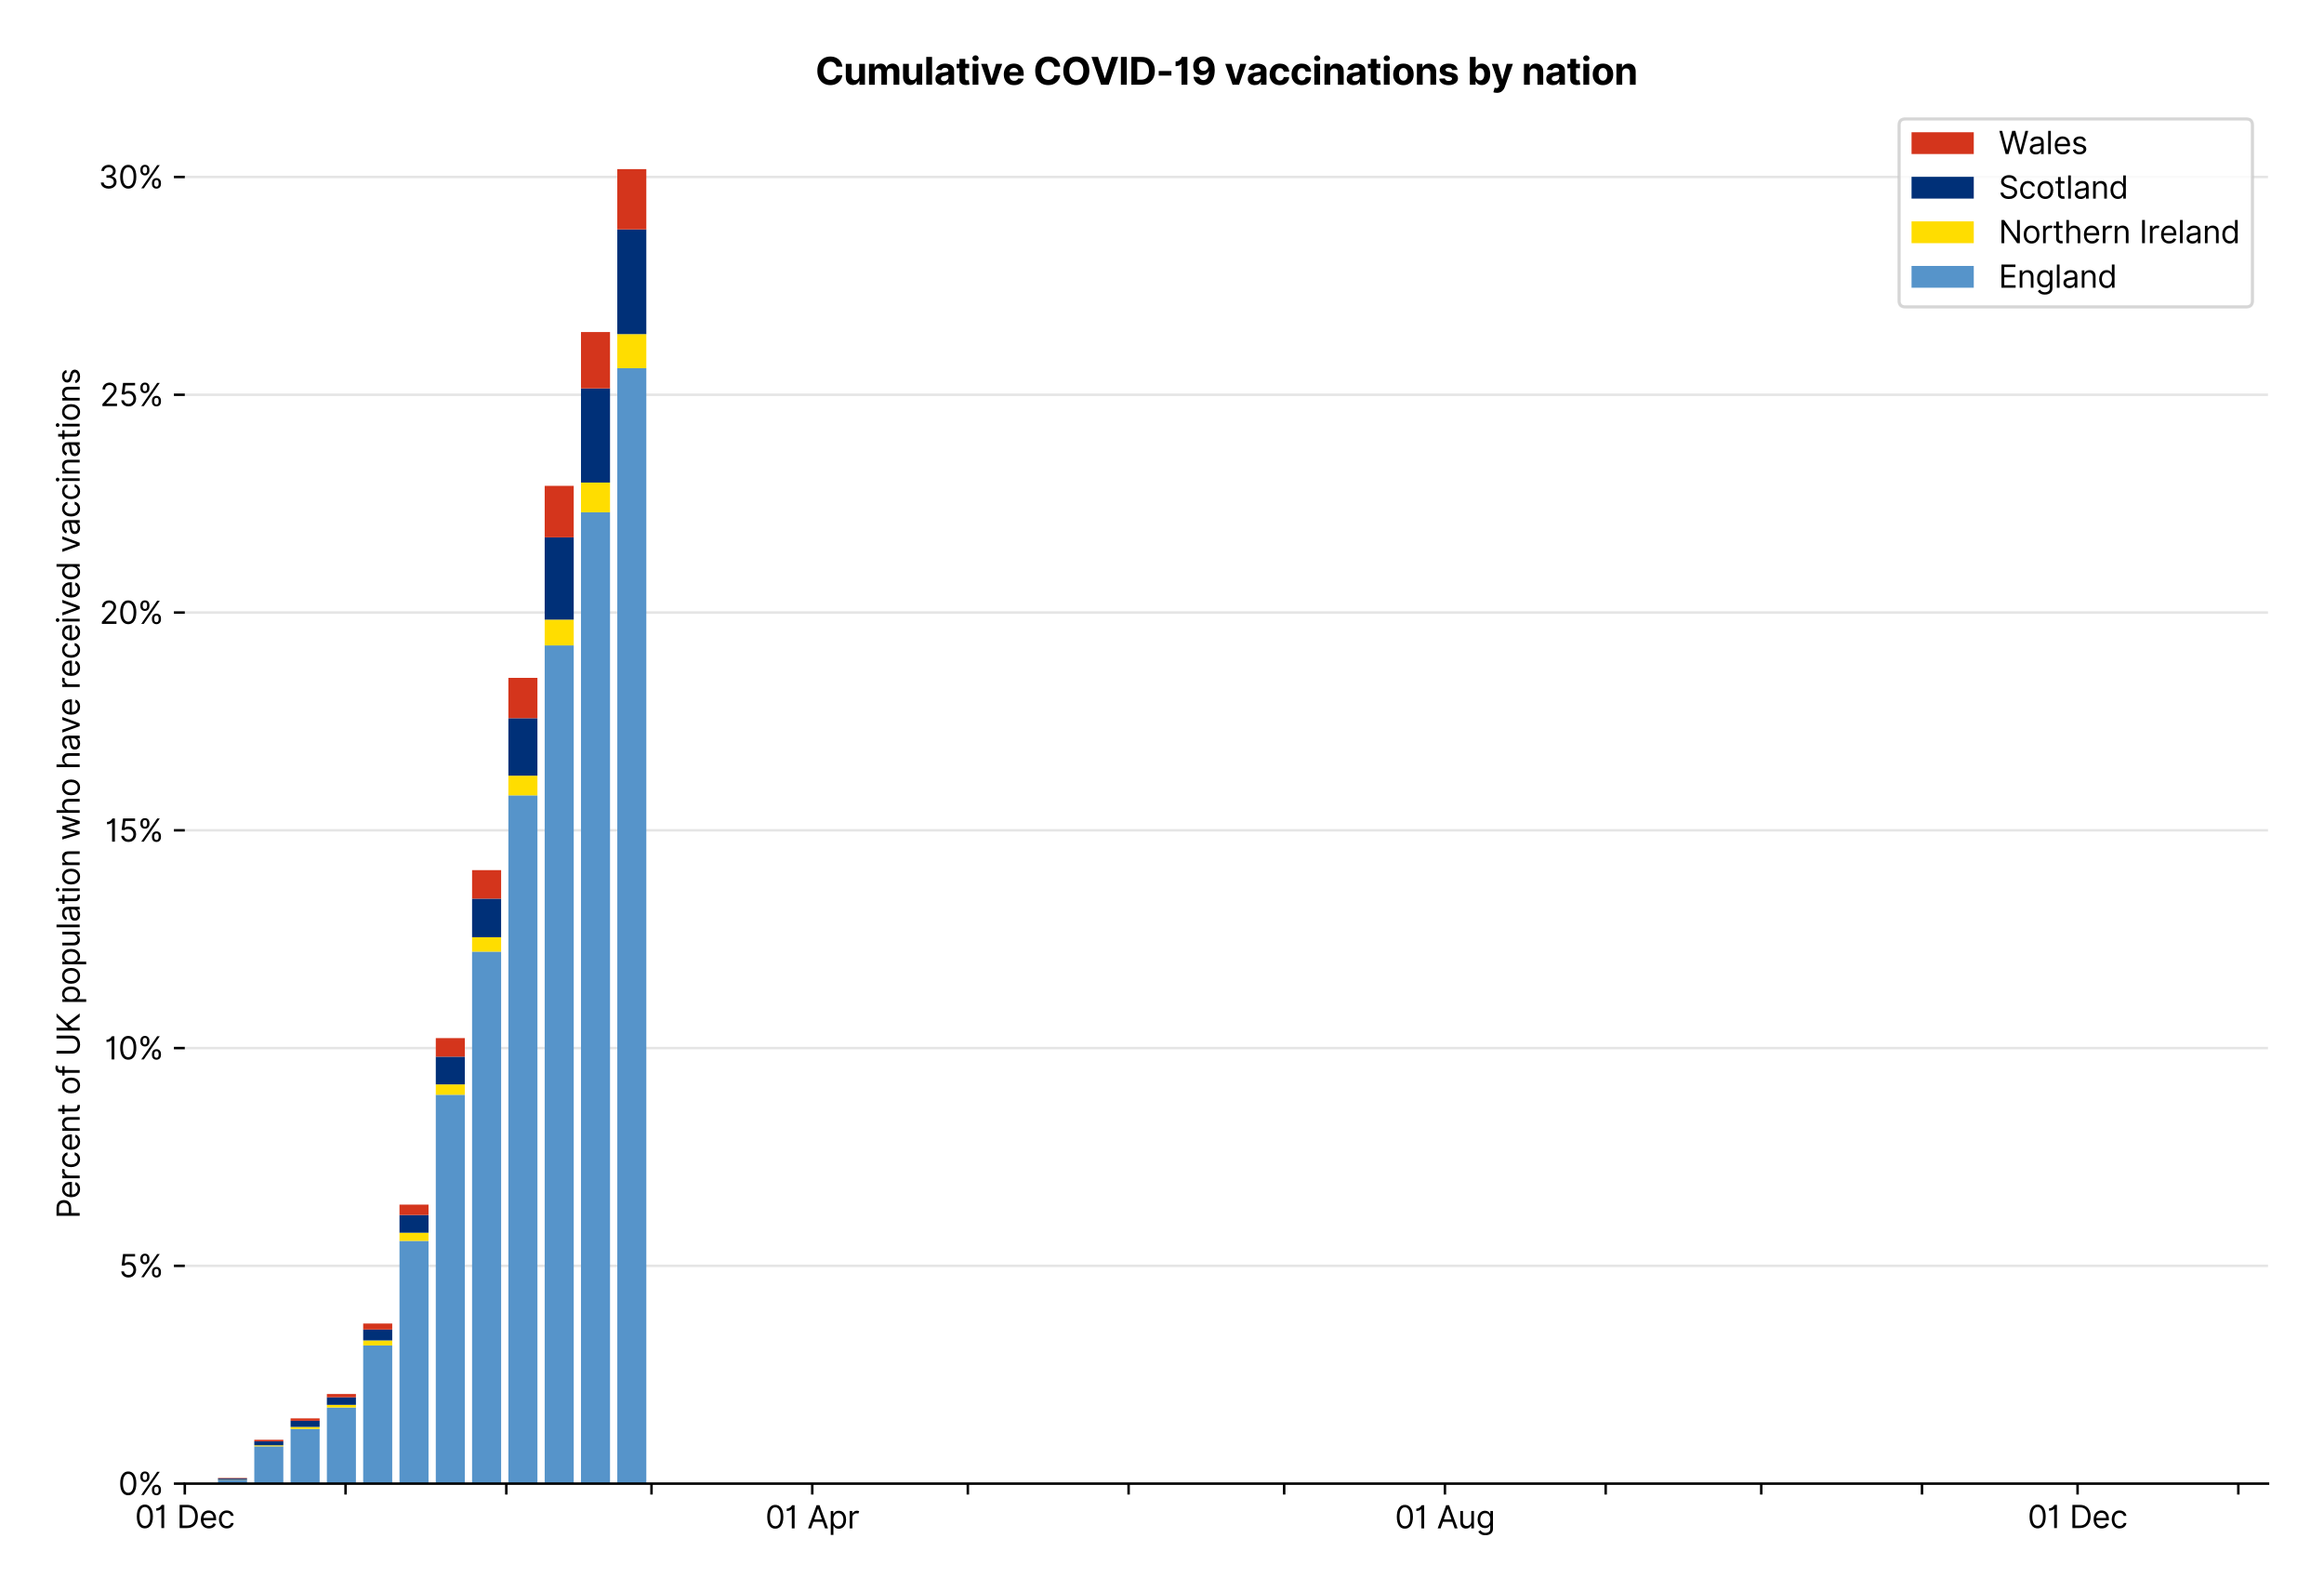 <?xml version="1.0" encoding="utf-8" standalone="no"?>
<!DOCTYPE svg PUBLIC "-//W3C//DTD SVG 1.1//EN"
  "http://www.w3.org/Graphics/SVG/1.1/DTD/svg11.dtd">
<svg xmlns:xlink="http://www.w3.org/1999/xlink" viewBox="0 0 746.998 511.276" xmlns="http://www.w3.org/2000/svg" version="1.1">
 <defs>
  <style type="text/css">*{stroke-linejoin: round; stroke-linecap: butt}</style>
 </defs>
 <g id="figure_1">
  <g id="patch_1">
   <path d="M 0 511.276 
L 746.998 511.276 
L 746.998 0 
L 0 0 
z
" style="fill: #ffffff"/>
  </g>
  <g id="axes_1">
   <g id="patch_2">
    <path d="M 59.398 476.745 
L 728.998 476.745 
L 728.998 33.225 
L 59.398 33.225 
z
" style="fill: #ffffff"/>
   </g>
   <g id="matplotlib.axis_1">
    <g id="xtick_1">
     <g id="line2d_1">
      <defs>
       <path id="me97d2fa3c9" d="M 0 0 
L 0 3.5 
" style="stroke: #000000; stroke-width: 0.8"/>
      </defs>
      <g>
       <use xlink:href="#me97d2fa3c9" x="59.398" y="476.745" style="stroke: #000000; stroke-width: 0.8"/>
      </g>
     </g>
     <g id="text_1">
      <!-- 01 Dec -->
      <g transform="translate(43.362 491.018)scale(0.1 -0.1)">
       <defs>
        <path id="Inter-Regular-30" d="M 2000 -64 
Q 1230 -64 806 561 
Q 382 1186 382 2327 
Q 382 3459 809 4088 
Q 1236 4718 2000 4718 
Q 2764 4718 3191 4088 
Q 3618 3459 3618 2327 
Q 3618 1186 3194 561 
Q 2771 -64 2000 -64 
z
M 2000 436 
Q 2509 436 2791 927 
Q 3073 1418 3073 2327 
Q 3073 3234 2789 3730 
Q 2505 4227 2000 4227 
Q 1496 4227 1211 3730 
Q 927 3234 927 2327 
Q 927 1418 1210 927 
Q 1493 436 2000 436 
z
" transform="scale(0.016)"/>
        <path id="Inter-Regular-31" d="M 1973 4655 
L 1973 0 
L 1409 0 
L 1409 3836 
L 1373 3836 
Q 1341 3773 1209 3692 
Q 1077 3611 868 3551 
Q 659 3491 391 3491 
L 391 3964 
Q 661 3964 859 4061 
Q 1057 4159 1190 4291 
Q 1323 4423 1392 4529 
Q 1461 4636 1473 4655 
L 1973 4655 
z
" transform="scale(0.016)"/>
        <path id="Inter-Regular-20" transform="scale(0.016)"/>
        <path id="Inter-Regular-44" d="M 2000 0 
L 564 0 
L 564 4655 
L 2064 4655 
Q 2741 4655 3223 4376 
Q 3705 4098 3961 3578 
Q 4218 3059 4218 2336 
Q 4218 1609 3959 1085 
Q 3700 561 3204 280 
Q 2709 0 2000 0 
z
M 1127 500 
L 1964 500 
Q 2830 500 3251 992 
Q 3673 1484 3673 2336 
Q 3673 3182 3259 3668 
Q 2846 4155 2027 4155 
L 1127 4155 
L 1127 500 
z
" transform="scale(0.016)"/>
        <path id="Inter-Regular-65" d="M 1955 -73 
Q 1450 -73 1085 151 
Q 721 375 524 778 
Q 327 1182 327 1718 
Q 327 2255 524 2665 
Q 721 3075 1074 3305 
Q 1427 3536 1900 3536 
Q 2173 3536 2439 3445 
Q 2705 3355 2923 3151 
Q 3141 2948 3270 2614 
Q 3400 2280 3400 1791 
L 3400 1564 
L 866 1564 
Q 884 1005 1183 707 
Q 1482 409 1955 409 
Q 2271 409 2498 545 
Q 2725 682 2827 955 
L 3346 809 
Q 3223 414 2854 170 
Q 2486 -73 1955 -73 
z
M 866 2027 
L 2855 2027 
Q 2855 2470 2595 2762 
Q 2336 3055 1900 3055 
Q 1593 3055 1368 2911 
Q 1143 2768 1013 2533 
Q 884 2298 866 2027 
z
" transform="scale(0.016)"/>
        <path id="Inter-Regular-63" d="M 1909 -73 
Q 1418 -73 1063 159 
Q 709 391 518 798 
Q 327 1205 327 1727 
Q 327 2259 524 2667 
Q 721 3075 1074 3305 
Q 1427 3536 1900 3536 
Q 2268 3536 2563 3400 
Q 2859 3264 3047 3018 
Q 3236 2773 3282 2445 
L 2746 2445 
Q 2684 2684 2474 2869 
Q 2264 3055 1909 3055 
Q 1439 3055 1151 2697 
Q 864 2339 864 1745 
Q 864 1139 1148 774 
Q 1432 409 1909 409 
Q 2223 409 2447 570 
Q 2671 732 2746 1018 
L 3282 1018 
Q 3236 709 3058 462 
Q 2880 216 2588 71 
Q 2296 -73 1909 -73 
z
" transform="scale(0.016)"/>
       </defs>
       <use xlink:href="#Inter-Regular-30"/>
       <use xlink:href="#Inter-Regular-31" x="62.5"/>
       <use xlink:href="#Inter-Regular-20" x="106.676"/>
       <use xlink:href="#Inter-Regular-44" x="134.801"/>
       <use xlink:href="#Inter-Regular-65" x="206.676"/>
       <use xlink:href="#Inter-Regular-63" x="264.915"/>
      </g>
     </g>
    </g>
    <g id="xtick_2">
     <g id="line2d_2">
      <g>
       <use xlink:href="#me97d2fa3c9" x="111.07" y="476.745" style="stroke: #000000; stroke-width: 0.8"/>
      </g>
     </g>
    </g>
    <g id="xtick_3">
     <g id="line2d_3">
      <g>
       <use xlink:href="#me97d2fa3c9" x="162.742" y="476.745" style="stroke: #000000; stroke-width: 0.8"/>
      </g>
     </g>
    </g>
    <g id="xtick_4">
     <g id="line2d_4">
      <g>
       <use xlink:href="#me97d2fa3c9" x="209.413" y="476.745" style="stroke: #000000; stroke-width: 0.8"/>
      </g>
     </g>
    </g>
    <g id="xtick_5">
     <g id="line2d_5">
      <g>
       <use xlink:href="#me97d2fa3c9" x="261.084" y="476.745" style="stroke: #000000; stroke-width: 0.8"/>
      </g>
     </g>
     <g id="text_2">
      <!-- 01 Apr -->
      <g transform="translate(245.999 491.117)scale(0.1 -0.1)">
       <defs>
        <path id="Inter-Regular-41" d="M 755 0 
L 164 0 
L 1873 4655 
L 2455 4655 
L 4164 0 
L 3573 0 
L 3105 1318 
L 1223 1318 
L 755 0 
z
M 1400 1818 
L 2927 1818 
L 2182 3918 
L 2146 3918 
L 1400 1818 
z
" transform="scale(0.016)"/>
        <path id="Inter-Regular-70" d="M 491 -1309 
L 491 3491 
L 1009 3491 
L 1009 2936 
L 1073 2936 
Q 1132 3027 1237 3169 
Q 1343 3311 1542 3423 
Q 1741 3536 2082 3536 
Q 2523 3536 2859 3315 
Q 3196 3095 3384 2690 
Q 3573 2286 3573 1736 
Q 3573 1182 3384 776 
Q 3196 370 2861 148 
Q 2527 -73 2091 -73 
Q 1755 -73 1552 39 
Q 1350 152 1241 296 
Q 1132 441 1073 536 
L 1027 536 
L 1027 -1309 
L 491 -1309 
z
M 1018 1745 
Q 1018 1152 1276 780 
Q 1534 409 2018 409 
Q 2355 409 2581 587 
Q 2807 766 2921 1069 
Q 3036 1373 3036 1745 
Q 3036 2114 2923 2410 
Q 2811 2707 2585 2881 
Q 2359 3055 2018 3055 
Q 1527 3055 1272 2693 
Q 1018 2332 1018 1745 
z
" transform="scale(0.016)"/>
        <path id="Inter-Regular-72" d="M 491 0 
L 491 3491 
L 1009 3491 
L 1009 2964 
L 1046 2964 
Q 1139 3223 1389 3384 
Q 1639 3545 1955 3545 
Q 2100 3545 2209 3511 
Q 2318 3477 2400 3418 
L 2218 2964 
Q 2161 2993 2085 3010 
Q 2009 3027 1909 3027 
Q 1527 3027 1277 2794 
Q 1027 2561 1027 2209 
L 1027 0 
L 491 0 
z
" transform="scale(0.016)"/>
       </defs>
       <use xlink:href="#Inter-Regular-30"/>
       <use xlink:href="#Inter-Regular-31" x="62.5"/>
       <use xlink:href="#Inter-Regular-20" x="106.676"/>
       <use xlink:href="#Inter-Regular-41" x="134.801"/>
       <use xlink:href="#Inter-Regular-70" x="202.415"/>
       <use xlink:href="#Inter-Regular-72" x="263.352"/>
      </g>
     </g>
    </g>
    <g id="xtick_6">
     <g id="line2d_6">
      <g>
       <use xlink:href="#me97d2fa3c9" x="311.089" y="476.745" style="stroke: #000000; stroke-width: 0.8"/>
      </g>
     </g>
    </g>
    <g id="xtick_7">
     <g id="line2d_7">
      <g>
       <use xlink:href="#me97d2fa3c9" x="362.76" y="476.745" style="stroke: #000000; stroke-width: 0.8"/>
      </g>
     </g>
    </g>
    <g id="xtick_8">
     <g id="line2d_8">
      <g>
       <use xlink:href="#me97d2fa3c9" x="412.765" y="476.745" style="stroke: #000000; stroke-width: 0.8"/>
      </g>
     </g>
    </g>
    <g id="xtick_9">
     <g id="line2d_9">
      <g>
       <use xlink:href="#me97d2fa3c9" x="464.437" y="476.745" style="stroke: #000000; stroke-width: 0.8"/>
      </g>
     </g>
     <g id="text_3">
      <!-- 01 Aug -->
      <g transform="translate(448.365 491.117)scale(0.1 -0.1)">
       <defs>
        <path id="Inter-Regular-75" d="M 2691 1427 
L 2691 3491 
L 3227 3491 
L 3227 0 
L 2691 0 
L 2691 591 
L 2655 591 
Q 2532 325 2273 140 
Q 2014 -45 1618 -45 
Q 1127 -45 809 280 
Q 491 605 491 1273 
L 491 3491 
L 1027 3491 
L 1027 1309 
Q 1027 927 1242 700 
Q 1457 473 1791 473 
Q 1991 473 2199 575 
Q 2407 677 2549 888 
Q 2691 1100 2691 1427 
z
" transform="scale(0.016)"/>
        <path id="Inter-Regular-67" d="M 1900 -1382 
Q 1316 -1382 976 -1169 
Q 636 -957 473 -682 
L 900 -382 
Q 973 -477 1084 -601 
Q 1196 -725 1390 -817 
Q 1584 -909 1900 -909 
Q 2323 -909 2598 -704 
Q 2873 -500 2873 -64 
L 2873 645 
L 2827 645 
Q 2768 550 2660 410 
Q 2552 270 2351 162 
Q 2150 55 1809 55 
Q 1386 55 1051 255 
Q 716 455 521 836 
Q 327 1218 327 1764 
Q 327 2300 516 2699 
Q 705 3098 1041 3317 
Q 1377 3536 1818 3536 
Q 2159 3536 2360 3423 
Q 2561 3311 2669 3169 
Q 2777 3027 2836 2936 
L 2891 2936 
L 2891 3491 
L 3409 3491 
L 3409 -100 
Q 3409 -550 3205 -833 
Q 3002 -1116 2660 -1249 
Q 2318 -1382 1900 -1382 
z
M 1882 536 
Q 2366 536 2624 864 
Q 2882 1193 2882 1773 
Q 2882 2339 2627 2697 
Q 2373 3055 1882 3055 
Q 1541 3055 1315 2882 
Q 1089 2709 976 2418 
Q 864 2127 864 1773 
Q 864 1227 1120 881 
Q 1377 536 1882 536 
z
" transform="scale(0.016)"/>
       </defs>
       <use xlink:href="#Inter-Regular-30"/>
       <use xlink:href="#Inter-Regular-31" x="62.5"/>
       <use xlink:href="#Inter-Regular-20" x="106.676"/>
       <use xlink:href="#Inter-Regular-41" x="134.801"/>
       <use xlink:href="#Inter-Regular-75" x="202.415"/>
       <use xlink:href="#Inter-Regular-67" x="260.511"/>
      </g>
     </g>
    </g>
    <g id="xtick_10">
     <g id="line2d_10">
      <g>
       <use xlink:href="#me97d2fa3c9" x="516.108" y="476.745" style="stroke: #000000; stroke-width: 0.8"/>
      </g>
     </g>
    </g>
    <g id="xtick_11">
     <g id="line2d_11">
      <g>
       <use xlink:href="#me97d2fa3c9" x="566.113" y="476.745" style="stroke: #000000; stroke-width: 0.8"/>
      </g>
     </g>
    </g>
    <g id="xtick_12">
     <g id="line2d_12">
      <g>
       <use xlink:href="#me97d2fa3c9" x="617.785" y="476.745" style="stroke: #000000; stroke-width: 0.8"/>
      </g>
     </g>
    </g>
    <g id="xtick_13">
     <g id="line2d_13">
      <g>
       <use xlink:href="#me97d2fa3c9" x="667.789" y="476.745" style="stroke: #000000; stroke-width: 0.8"/>
      </g>
     </g>
     <g id="text_4">
      <!-- 01 Dec -->
      <g transform="translate(651.753 491.018)scale(0.1 -0.1)">
       <use xlink:href="#Inter-Regular-30"/>
       <use xlink:href="#Inter-Regular-31" x="62.5"/>
       <use xlink:href="#Inter-Regular-20" x="106.676"/>
       <use xlink:href="#Inter-Regular-44" x="134.801"/>
       <use xlink:href="#Inter-Regular-65" x="206.676"/>
       <use xlink:href="#Inter-Regular-63" x="264.915"/>
      </g>
     </g>
    </g>
    <g id="xtick_14">
     <g id="line2d_14">
      <g>
       <use xlink:href="#me97d2fa3c9" x="719.461" y="476.745" style="stroke: #000000; stroke-width: 0.8"/>
      </g>
     </g>
    </g>
   </g>
   <g id="matplotlib.axis_2">
    <g id="ytick_1">
     <g id="line2d_15">
      <path d="M 59.398 476.745 
L 728.998 476.745 
" clip-path="url(#p58b8390007)" style="fill: none; stroke: #e5e5e5; stroke-width: 0.8; stroke-linecap: square"/>
     </g>
     <g id="line2d_16">
      <defs>
       <path id="m503d67d9fe" d="M 0 0 
L -3.5 0 
" style="stroke: #000000; stroke-width: 0.8"/>
      </defs>
      <g>
       <use xlink:href="#m503d67d9fe" x="59.398" y="476.745" style="stroke: #000000; stroke-width: 0.8"/>
      </g>
     </g>
     <g id="text_5">
      <!-- 0% -->
      <g transform="translate(38.023 480.382)scale(0.1 -0.1)">
       <defs>
        <path id="Inter-Regular-25" d="M 2855 873 
L 2855 1118 
Q 2855 1373 2960 1585 
Q 3066 1798 3269 1926 
Q 3473 2055 3764 2055 
Q 4059 2055 4259 1926 
Q 4459 1798 4561 1585 
Q 4664 1373 4664 1118 
L 4664 873 
Q 4664 618 4560 405 
Q 4457 193 4256 64 
Q 4055 -64 3764 -64 
Q 3468 -64 3266 64 
Q 3064 193 2959 405 
Q 2855 618 2855 873 
z
M 536 3536 
L 536 3782 
Q 536 4036 642 4248 
Q 748 4461 951 4589 
Q 1155 4718 1446 4718 
Q 1741 4718 1941 4589 
Q 2141 4461 2243 4248 
Q 2346 4036 2346 3782 
L 2346 3536 
Q 2346 3282 2242 3069 
Q 2139 2857 1937 2728 
Q 1736 2600 1446 2600 
Q 1150 2600 948 2728 
Q 746 2857 641 3069 
Q 536 3282 536 3536 
z
M 709 0 
L 3909 4655 
L 4427 4655 
L 1227 0 
L 709 0 
z
M 3318 1118 
L 3318 873 
Q 3318 661 3418 494 
Q 3518 327 3764 327 
Q 4002 327 4101 494 
Q 4200 661 4200 873 
L 4200 1118 
Q 4200 1330 4104 1497 
Q 4009 1664 3764 1664 
Q 3525 1664 3421 1497 
Q 3318 1330 3318 1118 
z
M 1000 3782 
L 1000 3536 
Q 1000 3325 1100 3158 
Q 1200 2991 1446 2991 
Q 1684 2991 1783 3158 
Q 1882 3325 1882 3536 
L 1882 3782 
Q 1882 3993 1786 4160 
Q 1691 4327 1446 4327 
Q 1207 4327 1103 4160 
Q 1000 3993 1000 3782 
z
" transform="scale(0.016)"/>
       </defs>
       <use xlink:href="#Inter-Regular-30"/>
       <use xlink:href="#Inter-Regular-25" x="62.5"/>
      </g>
     </g>
    </g>
    <g id="ytick_2">
     <g id="line2d_17">
      <path d="M 59.398 406.767 
L 728.998 406.767 
" clip-path="url(#p58b8390007)" style="fill: none; stroke: #e5e5e5; stroke-width: 0.8; stroke-linecap: square"/>
     </g>
     <g id="line2d_18">
      <g>
       <use xlink:href="#m503d67d9fe" x="59.398" y="406.767" style="stroke: #000000; stroke-width: 0.8"/>
      </g>
     </g>
     <g id="text_6">
      <!-- 5% -->
      <g transform="translate(38.194 410.404)scale(0.1 -0.1)">
       <defs>
        <path id="Inter-Regular-35" d="M 1936 -64 
Q 1536 -64 1216 95 
Q 896 255 702 532 
Q 509 809 491 1164 
L 1036 1164 
Q 1068 848 1324 642 
Q 1580 436 1936 436 
Q 2223 436 2447 570 
Q 2671 705 2799 940 
Q 2927 1175 2927 1473 
Q 2927 1777 2794 2017 
Q 2661 2257 2429 2395 
Q 2198 2534 1900 2536 
Q 1686 2539 1461 2472 
Q 1236 2405 1091 2300 
L 564 2364 
L 846 4655 
L 3264 4655 
L 3264 4155 
L 1318 4155 
L 1155 2782 
L 1182 2782 
Q 1325 2895 1541 2970 
Q 1757 3045 1991 3045 
Q 2418 3045 2753 2842 
Q 3089 2639 3281 2286 
Q 3473 1934 3473 1482 
Q 3473 1036 3274 687 
Q 3075 339 2727 137 
Q 2380 -64 1936 -64 
z
" transform="scale(0.016)"/>
       </defs>
       <use xlink:href="#Inter-Regular-35"/>
       <use xlink:href="#Inter-Regular-25" x="60.795"/>
      </g>
     </g>
    </g>
    <g id="ytick_3">
     <g id="line2d_19">
      <path d="M 59.398 336.789 
L 728.998 336.789 
" clip-path="url(#p58b8390007)" style="fill: none; stroke: #e5e5e5; stroke-width: 0.8; stroke-linecap: square"/>
     </g>
     <g id="line2d_20">
      <g>
       <use xlink:href="#m503d67d9fe" x="59.398" y="336.789" style="stroke: #000000; stroke-width: 0.8"/>
      </g>
     </g>
     <g id="text_7">
      <!-- 10% -->
      <g transform="translate(33.606 340.426)scale(0.1 -0.1)">
       <use xlink:href="#Inter-Regular-31"/>
       <use xlink:href="#Inter-Regular-30" x="44.176"/>
       <use xlink:href="#Inter-Regular-25" x="106.676"/>
      </g>
     </g>
    </g>
    <g id="ytick_4">
     <g id="line2d_21">
      <path d="M 59.398 266.811 
L 728.998 266.811 
" clip-path="url(#p58b8390007)" style="fill: none; stroke: #e5e5e5; stroke-width: 0.8; stroke-linecap: square"/>
     </g>
     <g id="line2d_22">
      <g>
       <use xlink:href="#m503d67d9fe" x="59.398" y="266.811" style="stroke: #000000; stroke-width: 0.8"/>
      </g>
     </g>
     <g id="text_8">
      <!-- 15% -->
      <g transform="translate(33.777 270.448)scale(0.1 -0.1)">
       <use xlink:href="#Inter-Regular-31"/>
       <use xlink:href="#Inter-Regular-35" x="44.176"/>
       <use xlink:href="#Inter-Regular-25" x="104.972"/>
      </g>
     </g>
    </g>
    <g id="ytick_5">
     <g id="line2d_23">
      <path d="M 59.398 196.833 
L 728.998 196.833 
" clip-path="url(#p58b8390007)" style="fill: none; stroke: #e5e5e5; stroke-width: 0.8; stroke-linecap: square"/>
     </g>
     <g id="line2d_24">
      <g>
       <use xlink:href="#m503d67d9fe" x="59.398" y="196.833" style="stroke: #000000; stroke-width: 0.8"/>
      </g>
     </g>
     <g id="text_9">
      <!-- 20% -->
      <g transform="translate(31.972 200.47)scale(0.1 -0.1)">
       <defs>
        <path id="Inter-Regular-32" d="M 482 0 
L 482 409 
L 2018 2091 
Q 2289 2386 2464 2605 
Q 2639 2825 2724 3019 
Q 2809 3214 2809 3427 
Q 2809 3795 2553 4011 
Q 2298 4227 1918 4227 
Q 1514 4227 1275 3985 
Q 1036 3743 1036 3345 
L 500 3345 
Q 500 3755 688 4064 
Q 877 4373 1203 4545 
Q 1530 4718 1936 4718 
Q 2346 4718 2661 4545 
Q 2977 4373 3156 4079 
Q 3336 3786 3336 3427 
Q 3336 3170 3244 2926 
Q 3152 2682 2926 2383 
Q 2700 2084 2300 1655 
L 1255 536 
L 1255 500 
L 3418 500 
L 3418 0 
L 482 0 
z
" transform="scale(0.016)"/>
       </defs>
       <use xlink:href="#Inter-Regular-32"/>
       <use xlink:href="#Inter-Regular-30" x="60.511"/>
       <use xlink:href="#Inter-Regular-25" x="123.011"/>
      </g>
     </g>
    </g>
    <g id="ytick_6">
     <g id="line2d_25">
      <path d="M 59.398 126.855 
L 728.998 126.855 
" clip-path="url(#p58b8390007)" style="fill: none; stroke: #e5e5e5; stroke-width: 0.8; stroke-linecap: square"/>
     </g>
     <g id="line2d_26">
      <g>
       <use xlink:href="#m503d67d9fe" x="59.398" y="126.855" style="stroke: #000000; stroke-width: 0.8"/>
      </g>
     </g>
     <g id="text_10">
      <!-- 25% -->
      <g transform="translate(32.142 130.492)scale(0.1 -0.1)">
       <use xlink:href="#Inter-Regular-32"/>
       <use xlink:href="#Inter-Regular-35" x="60.511"/>
       <use xlink:href="#Inter-Regular-25" x="121.307"/>
      </g>
     </g>
    </g>
    <g id="ytick_7">
     <g id="line2d_27">
      <path d="M 59.398 56.877 
L 728.998 56.877 
" clip-path="url(#p58b8390007)" style="fill: none; stroke: #e5e5e5; stroke-width: 0.8; stroke-linecap: square"/>
     </g>
     <g id="line2d_28">
      <g>
       <use xlink:href="#m503d67d9fe" x="59.398" y="56.877" style="stroke: #000000; stroke-width: 0.8"/>
      </g>
     </g>
     <g id="text_11">
      <!-- 30% -->
      <g transform="translate(31.659 60.514)scale(0.1 -0.1)">
       <defs>
        <path id="Inter-Regular-33" d="M 2055 -64 
Q 1605 -64 1253 90 
Q 902 245 696 521 
Q 491 798 473 1164 
L 1046 1164 
Q 1071 827 1356 631 
Q 1641 436 2046 436 
Q 2493 436 2783 664 
Q 3073 893 3073 1264 
Q 3073 1650 2787 1893 
Q 2502 2136 1973 2136 
L 1600 2136 
L 1600 2636 
L 1973 2636 
Q 2386 2636 2647 2856 
Q 2909 3077 2909 3445 
Q 2909 3798 2679 4012 
Q 2450 4227 2064 4227 
Q 1823 4227 1610 4139 
Q 1398 4052 1264 3887 
Q 1130 3723 1118 3491 
L 573 3491 
Q 586 3857 793 4133 
Q 1000 4409 1335 4563 
Q 1671 4718 2073 4718 
Q 2505 4718 2814 4544 
Q 3123 4370 3289 4086 
Q 3455 3802 3455 3473 
Q 3455 3080 3249 2802 
Q 3043 2525 2691 2418 
L 2691 2382 
Q 3132 2309 3379 2008 
Q 3627 1707 3627 1264 
Q 3627 884 3421 583 
Q 3216 282 2861 109 
Q 2507 -64 2055 -64 
z
" transform="scale(0.016)"/>
       </defs>
       <use xlink:href="#Inter-Regular-33"/>
       <use xlink:href="#Inter-Regular-30" x="63.636"/>
       <use xlink:href="#Inter-Regular-25" x="126.136"/>
      </g>
     </g>
    </g>
    <g id="text_12">
     <!-- Percent of UK population who have received vaccinations -->
     <g transform="translate(25.614 391.571)rotate(-90)scale(0.1 -0.1)">
      <defs>
       <path id="Inter-Regular-50" d="M 564 0 
L 564 4655 
L 2136 4655 
Q 2684 4655 3033 4458 
Q 3382 4261 3550 3927 
Q 3718 3593 3718 3182 
Q 3718 2770 3551 2434 
Q 3384 2098 3036 1899 
Q 2689 1700 2146 1700 
L 1127 1700 
L 1127 0 
L 564 0 
z
M 1127 2200 
L 2127 2200 
Q 2689 2200 2926 2482 
Q 3164 2764 3164 3182 
Q 3164 3602 2925 3878 
Q 2686 4155 2118 4155 
L 1127 4155 
L 1127 2200 
z
" transform="scale(0.016)"/>
       <path id="Inter-Regular-6e" d="M 1027 2100 
L 1027 0 
L 491 0 
L 491 3491 
L 1009 3491 
L 1009 2945 
L 1055 2945 
Q 1177 3211 1427 3373 
Q 1677 3536 2073 3536 
Q 2602 3536 2928 3211 
Q 3255 2886 3255 2218 
L 3255 0 
L 2718 0 
L 2718 2182 
Q 2718 2593 2504 2824 
Q 2291 3055 1918 3055 
Q 1534 3055 1280 2806 
Q 1027 2557 1027 2100 
z
" transform="scale(0.016)"/>
       <path id="Inter-Regular-74" d="M 2009 3491 
L 2009 3036 
L 1264 3036 
L 1264 1000 
Q 1264 773 1331 660 
Q 1398 548 1503 510 
Q 1609 473 1727 473 
Q 1816 473 1873 483 
Q 1930 493 1964 500 
L 2073 18 
Q 2018 -2 1920 -23 
Q 1823 -45 1673 -45 
Q 1446 -45 1228 52 
Q 1011 150 869 350 
Q 727 550 727 855 
L 727 3036 
L 200 3036 
L 200 3491 
L 727 3491 
L 727 4327 
L 1264 4327 
L 1264 3491 
L 2009 3491 
z
" transform="scale(0.016)"/>
       <path id="Inter-Regular-6f" d="M 1909 -73 
Q 1436 -73 1080 152 
Q 725 377 526 781 
Q 327 1186 327 1727 
Q 327 2273 526 2679 
Q 725 3086 1080 3311 
Q 1436 3536 1909 3536 
Q 2382 3536 2737 3311 
Q 3093 3086 3292 2679 
Q 3491 2273 3491 1727 
Q 3491 1186 3292 781 
Q 3093 377 2737 152 
Q 2382 -73 1909 -73 
z
M 1909 409 
Q 2268 409 2500 593 
Q 2732 777 2843 1077 
Q 2955 1377 2955 1727 
Q 2955 2077 2843 2379 
Q 2732 2682 2500 2868 
Q 2268 3055 1909 3055 
Q 1550 3055 1318 2868 
Q 1086 2682 975 2379 
Q 864 2077 864 1727 
Q 864 1377 975 1077 
Q 1086 777 1318 593 
Q 1550 409 1909 409 
z
" transform="scale(0.016)"/>
       <path id="Inter-Regular-66" d="M 2046 3491 
L 2046 3036 
L 1264 3036 
L 1264 0 
L 727 0 
L 727 3036 
L 164 3036 
L 164 3491 
L 727 3491 
L 727 3973 
Q 727 4273 868 4473 
Q 1009 4673 1234 4773 
Q 1459 4873 1709 4873 
Q 1907 4873 2032 4841 
Q 2157 4809 2218 4782 
L 2064 4318 
Q 2023 4332 1951 4352 
Q 1880 4373 1764 4373 
Q 1498 4373 1381 4239 
Q 1264 4105 1264 3845 
L 1264 3491 
L 2046 3491 
z
" transform="scale(0.016)"/>
       <path id="Inter-Regular-55" d="M 3618 4655 
L 4182 4655 
L 4182 1573 
Q 4182 1050 3934 679 
Q 3686 309 3275 113 
Q 2864 -82 2373 -82 
Q 1882 -82 1470 113 
Q 1059 309 811 679 
Q 564 1050 564 1573 
L 564 4655 
L 1127 4655 
L 1127 1573 
Q 1127 1209 1300 958 
Q 1473 707 1757 576 
Q 2041 445 2373 445 
Q 2705 445 2989 576 
Q 3273 707 3445 958 
Q 3618 1209 3618 1573 
L 3618 4655 
z
" transform="scale(0.016)"/>
       <path id="Inter-Regular-4b" d="M 564 0 
L 564 4655 
L 1127 4655 
L 1127 2345 
L 1182 2345 
L 3273 4655 
L 4009 4655 
L 2055 2555 
L 4009 0 
L 3327 0 
L 1709 2164 
L 1127 1509 
L 1127 0 
L 564 0 
z
" transform="scale(0.016)"/>
       <path id="Inter-Regular-6c" d="M 1027 4655 
L 1027 0 
L 491 0 
L 491 4655 
L 1027 4655 
z
" transform="scale(0.016)"/>
       <path id="Inter-Regular-61" d="M 1518 -82 
Q 1186 -82 916 44 
Q 646 170 486 410 
Q 327 650 327 991 
Q 327 1291 445 1478 
Q 564 1666 761 1773 
Q 959 1880 1199 1933 
Q 1439 1986 1682 2018 
Q 2000 2059 2199 2080 
Q 2398 2102 2490 2154 
Q 2582 2207 2582 2336 
L 2582 2355 
Q 2582 2691 2399 2877 
Q 2216 3064 1846 3064 
Q 1461 3064 1243 2895 
Q 1025 2727 936 2536 
L 427 2718 
Q 564 3036 792 3214 
Q 1021 3393 1292 3464 
Q 1564 3536 1827 3536 
Q 1996 3536 2215 3496 
Q 2434 3457 2640 3334 
Q 2846 3211 2982 2963 
Q 3118 2716 3118 2300 
L 3118 0 
L 2582 0 
L 2582 473 
L 2555 473 
Q 2500 359 2373 229 
Q 2246 100 2034 9 
Q 1823 -82 1518 -82 
z
M 1600 400 
Q 1918 400 2137 525 
Q 2357 650 2469 847 
Q 2582 1045 2582 1264 
L 2582 1755 
Q 2548 1714 2433 1681 
Q 2318 1648 2169 1624 
Q 2021 1600 1881 1583 
Q 1741 1566 1655 1555 
Q 1446 1527 1265 1467 
Q 1084 1407 974 1287 
Q 864 1168 864 964 
Q 864 684 1072 542 
Q 1280 400 1600 400 
z
" transform="scale(0.016)"/>
       <path id="Inter-Regular-69" d="M 491 0 
L 491 3491 
L 1027 3491 
L 1027 0 
L 491 0 
z
M 764 4073 
Q 607 4073 494 4179 
Q 382 4286 382 4436 
Q 382 4586 494 4693 
Q 607 4800 764 4800 
Q 921 4800 1033 4693 
Q 1146 4586 1146 4436 
Q 1146 4286 1033 4179 
Q 921 4073 764 4073 
z
" transform="scale(0.016)"/>
       <path id="Inter-Regular-77" d="M 1282 0 
L 218 3491 
L 782 3491 
L 1536 818 
L 1573 818 
L 2318 3491 
L 2891 3491 
L 3627 827 
L 3664 827 
L 4418 3491 
L 4982 3491 
L 3918 0 
L 3391 0 
L 2627 2682 
L 2573 2682 
L 1809 0 
L 1282 0 
z
" transform="scale(0.016)"/>
       <path id="Inter-Regular-68" d="M 1027 2100 
L 1027 0 
L 491 0 
L 491 4655 
L 1027 4655 
L 1027 2945 
L 1073 2945 
Q 1196 3216 1442 3376 
Q 1689 3536 2100 3536 
Q 2636 3536 2963 3213 
Q 3291 2891 3291 2218 
L 3291 0 
L 2755 0 
L 2755 2182 
Q 2755 2598 2540 2826 
Q 2325 3055 1946 3055 
Q 1548 3055 1287 2806 
Q 1027 2557 1027 2100 
z
" transform="scale(0.016)"/>
       <path id="Inter-Regular-76" d="M 3346 3491 
L 2055 0 
L 1509 0 
L 218 3491 
L 800 3491 
L 1764 709 
L 1800 709 
L 2764 3491 
L 3346 3491 
z
" transform="scale(0.016)"/>
       <path id="Inter-Regular-64" d="M 1809 -73 
Q 1373 -73 1039 148 
Q 705 370 516 776 
Q 327 1182 327 1736 
Q 327 2286 516 2690 
Q 705 3095 1041 3315 
Q 1377 3536 1818 3536 
Q 2159 3536 2358 3423 
Q 2557 3311 2662 3169 
Q 2768 3027 2827 2936 
L 2873 2936 
L 2873 4655 
L 3409 4655 
L 3409 0 
L 2891 0 
L 2891 536 
L 2827 536 
Q 2768 441 2659 296 
Q 2550 152 2348 39 
Q 2146 -73 1809 -73 
z
M 1882 409 
Q 2366 409 2624 780 
Q 2882 1152 2882 1745 
Q 2882 2332 2627 2693 
Q 2373 3055 1882 3055 
Q 1541 3055 1315 2881 
Q 1089 2707 976 2410 
Q 864 2114 864 1745 
Q 864 1373 978 1069 
Q 1093 766 1319 587 
Q 1546 409 1882 409 
z
" transform="scale(0.016)"/>
       <path id="Inter-Regular-73" d="M 2964 2709 
L 2482 2573 
Q 2411 2755 2245 2914 
Q 2080 3073 1727 3073 
Q 1407 3073 1194 2926 
Q 982 2780 982 2555 
Q 982 2355 1127 2239 
Q 1273 2123 1582 2045 
L 2100 1918 
Q 3027 1691 3027 973 
Q 3027 673 2855 436 
Q 2684 200 2377 63 
Q 2071 -73 1664 -73 
Q 1130 -73 780 159 
Q 430 391 336 836 
L 846 964 
Q 989 400 1655 400 
Q 2030 400 2251 560 
Q 2473 720 2473 945 
Q 2473 1316 1955 1436 
L 1373 1573 
Q 893 1686 669 1926 
Q 446 2166 446 2527 
Q 446 2823 613 3050 
Q 780 3277 1069 3406 
Q 1359 3536 1727 3536 
Q 2246 3536 2542 3309 
Q 2839 3082 2964 2709 
z
" transform="scale(0.016)"/>
      </defs>
      <use xlink:href="#Inter-Regular-50"/>
      <use xlink:href="#Inter-Regular-65" x="63.494"/>
      <use xlink:href="#Inter-Regular-72" x="121.733"/>
      <use xlink:href="#Inter-Regular-63" x="160.085"/>
      <use xlink:href="#Inter-Regular-65" x="215.909"/>
      <use xlink:href="#Inter-Regular-6e" x="274.148"/>
      <use xlink:href="#Inter-Regular-74" x="332.671"/>
      <use xlink:href="#Inter-Regular-20" x="369.034"/>
      <use xlink:href="#Inter-Regular-6f" x="397.159"/>
      <use xlink:href="#Inter-Regular-66" x="456.818"/>
      <use xlink:href="#Inter-Regular-20" x="492.898"/>
      <use xlink:href="#Inter-Regular-55" x="521.023"/>
      <use xlink:href="#Inter-Regular-4b" x="595.171"/>
      <use xlink:href="#Inter-Regular-20" x="660.369"/>
      <use xlink:href="#Inter-Regular-70" x="688.494"/>
      <use xlink:href="#Inter-Regular-6f" x="749.432"/>
      <use xlink:href="#Inter-Regular-70" x="809.091"/>
      <use xlink:href="#Inter-Regular-75" x="870.029"/>
      <use xlink:href="#Inter-Regular-6c" x="928.125"/>
      <use xlink:href="#Inter-Regular-61" x="951.847"/>
      <use xlink:href="#Inter-Regular-74" x="1008.239"/>
      <use xlink:href="#Inter-Regular-69" x="1044.602"/>
      <use xlink:href="#Inter-Regular-6f" x="1068.324"/>
      <use xlink:href="#Inter-Regular-6e" x="1127.983"/>
      <use xlink:href="#Inter-Regular-20" x="1186.506"/>
      <use xlink:href="#Inter-Regular-77" x="1214.631"/>
      <use xlink:href="#Inter-Regular-68" x="1295.881"/>
      <use xlink:href="#Inter-Regular-6f" x="1354.972"/>
      <use xlink:href="#Inter-Regular-20" x="1414.631"/>
      <use xlink:href="#Inter-Regular-68" x="1442.756"/>
      <use xlink:href="#Inter-Regular-61" x="1501.847"/>
      <use xlink:href="#Inter-Regular-76" x="1558.239"/>
      <use xlink:href="#Inter-Regular-65" x="1613.921"/>
      <use xlink:href="#Inter-Regular-20" x="1672.159"/>
      <use xlink:href="#Inter-Regular-72" x="1700.284"/>
      <use xlink:href="#Inter-Regular-65" x="1738.637"/>
      <use xlink:href="#Inter-Regular-63" x="1796.875"/>
      <use xlink:href="#Inter-Regular-65" x="1852.699"/>
      <use xlink:href="#Inter-Regular-69" x="1910.938"/>
      <use xlink:href="#Inter-Regular-76" x="1934.659"/>
      <use xlink:href="#Inter-Regular-65" x="1990.341"/>
      <use xlink:href="#Inter-Regular-64" x="2048.58"/>
      <use xlink:href="#Inter-Regular-20" x="2110.654"/>
      <use xlink:href="#Inter-Regular-76" x="2138.779"/>
      <use xlink:href="#Inter-Regular-61" x="2194.461"/>
      <use xlink:href="#Inter-Regular-63" x="2250.853"/>
      <use xlink:href="#Inter-Regular-63" x="2306.677"/>
      <use xlink:href="#Inter-Regular-69" x="2362.5"/>
      <use xlink:href="#Inter-Regular-6e" x="2386.222"/>
      <use xlink:href="#Inter-Regular-61" x="2444.745"/>
      <use xlink:href="#Inter-Regular-74" x="2501.137"/>
      <use xlink:href="#Inter-Regular-69" x="2537.5"/>
      <use xlink:href="#Inter-Regular-6f" x="2561.222"/>
      <use xlink:href="#Inter-Regular-6e" x="2620.881"/>
      <use xlink:href="#Inter-Regular-73" x="2679.404"/>
     </g>
    </g>
   </g>
   <g id="patch_3">
    <path d="M 79.4 476.745 
L 70.066 476.745 
L 70.066 475.585 
L 79.4 475.585 
z
" clip-path="url(#p58b8390007)" style="fill: #5694ca"/>
   </g>
   <g id="patch_4">
    <path d="M 91.068 476.745 
L 81.734 476.745 
L 81.734 464.752 
L 91.068 464.752 
z
" clip-path="url(#p58b8390007)" style="fill: #5694ca"/>
   </g>
   <g id="patch_5">
    <path d="M 102.736 476.745 
L 93.402 476.745 
L 93.402 459.164 
L 102.736 459.164 
z
" clip-path="url(#p58b8390007)" style="fill: #5694ca"/>
   </g>
   <g id="patch_6">
    <path d="M 114.404 476.745 
L 105.069 476.745 
L 105.069 452.279 
L 114.404 452.279 
z
" clip-path="url(#p58b8390007)" style="fill: #5694ca"/>
   </g>
   <g id="patch_7">
    <path d="M 126.071 476.745 
L 116.737 476.745 
L 116.737 432.35 
L 126.071 432.35 
z
" clip-path="url(#p58b8390007)" style="fill: #5694ca"/>
   </g>
   <g id="patch_8">
    <path d="M 137.739 476.745 
L 128.405 476.745 
L 128.405 398.74 
L 137.739 398.74 
z
" clip-path="url(#p58b8390007)" style="fill: #5694ca"/>
   </g>
   <g id="patch_9">
    <path d="M 149.407 476.745 
L 140.073 476.745 
L 140.073 351.782 
L 149.407 351.782 
z
" clip-path="url(#p58b8390007)" style="fill: #5694ca"/>
   </g>
   <g id="patch_10">
    <path d="M 161.075 476.745 
L 151.74 476.745 
L 151.74 305.793 
L 161.075 305.793 
z
" clip-path="url(#p58b8390007)" style="fill: #5694ca"/>
   </g>
   <g id="patch_11">
    <path d="M 172.742 476.745 
L 163.408 476.745 
L 163.408 255.582 
L 172.742 255.582 
z
" clip-path="url(#p58b8390007)" style="fill: #5694ca"/>
   </g>
   <g id="patch_12">
    <path d="M 184.41 476.745 
L 175.076 476.745 
L 175.076 207.396 
L 184.41 207.396 
z
" clip-path="url(#p58b8390007)" style="fill: #5694ca"/>
   </g>
   <g id="patch_13">
    <path d="M 196.078 476.745 
L 186.744 476.745 
L 186.744 164.618 
L 196.078 164.618 
z
" clip-path="url(#p58b8390007)" style="fill: #5694ca"/>
   </g>
   <g id="patch_14">
    <path d="M 207.746 476.745 
L 198.412 476.745 
L 198.412 118.318 
L 207.746 118.318 
z
" clip-path="url(#p58b8390007)" style="fill: #5694ca"/>
   </g>
   <g id="patch_15">
    <path d="M 79.4 475.585 
L 70.066 475.585 
L 70.066 475.51 
L 79.4 475.51 
z
" clip-path="url(#p58b8390007)" style="fill: #ffdd00"/>
   </g>
   <g id="patch_16">
    <path d="M 91.068 464.752 
L 81.734 464.752 
L 81.734 464.417 
L 91.068 464.417 
z
" clip-path="url(#p58b8390007)" style="fill: #ffdd00"/>
   </g>
   <g id="patch_17">
    <path d="M 102.736 459.164 
L 93.402 459.164 
L 93.402 458.517 
L 102.736 458.517 
z
" clip-path="url(#p58b8390007)" style="fill: #ffdd00"/>
   </g>
   <g id="patch_18">
    <path d="M 114.404 452.279 
L 105.069 452.279 
L 105.069 451.43 
L 114.404 451.43 
z
" clip-path="url(#p58b8390007)" style="fill: #ffdd00"/>
   </g>
   <g id="patch_19">
    <path d="M 126.071 432.35 
L 116.737 432.35 
L 116.737 430.723 
L 126.071 430.723 
z
" clip-path="url(#p58b8390007)" style="fill: #ffdd00"/>
   </g>
   <g id="patch_20">
    <path d="M 137.739 398.74 
L 128.405 398.74 
L 128.405 396.117 
L 137.739 396.117 
z
" clip-path="url(#p58b8390007)" style="fill: #ffdd00"/>
   </g>
   <g id="patch_21">
    <path d="M 149.407 351.782 
L 140.073 351.782 
L 140.073 348.451 
L 149.407 348.451 
z
" clip-path="url(#p58b8390007)" style="fill: #ffdd00"/>
   </g>
   <g id="patch_22">
    <path d="M 161.075 305.793 
L 151.74 305.793 
L 151.74 301.165 
L 161.075 301.165 
z
" clip-path="url(#p58b8390007)" style="fill: #ffdd00"/>
   </g>
   <g id="patch_23">
    <path d="M 172.742 255.582 
L 163.408 255.582 
L 163.408 249.251 
L 172.742 249.251 
z
" clip-path="url(#p58b8390007)" style="fill: #ffdd00"/>
   </g>
   <g id="patch_24">
    <path d="M 184.41 207.396 
L 175.076 207.396 
L 175.076 199.108 
L 184.41 199.108 
z
" clip-path="url(#p58b8390007)" style="fill: #ffdd00"/>
   </g>
   <g id="patch_25">
    <path d="M 196.078 164.618 
L 186.744 164.618 
L 186.744 155.062 
L 196.078 155.062 
z
" clip-path="url(#p58b8390007)" style="fill: #ffdd00"/>
   </g>
   <g id="patch_26">
    <path d="M 207.746 118.318 
L 198.412 118.318 
L 198.412 107.356 
L 207.746 107.356 
z
" clip-path="url(#p58b8390007)" style="fill: #ffdd00"/>
   </g>
   <g id="patch_27">
    <path d="M 79.4 475.51 
L 70.066 475.51 
L 70.066 475.113 
L 79.4 475.113 
z
" clip-path="url(#p58b8390007)" style="fill: #003078"/>
   </g>
   <g id="patch_28">
    <path d="M 91.068 464.417 
L 81.734 464.417 
L 81.734 463.158 
L 91.068 463.158 
z
" clip-path="url(#p58b8390007)" style="fill: #003078"/>
   </g>
   <g id="patch_29">
    <path d="M 102.736 458.517 
L 93.402 458.517 
L 93.402 456.538 
L 102.736 456.538 
z
" clip-path="url(#p58b8390007)" style="fill: #003078"/>
   </g>
   <g id="patch_30">
    <path d="M 114.404 451.43 
L 105.069 451.43 
L 105.069 449.003 
L 114.404 449.003 
z
" clip-path="url(#p58b8390007)" style="fill: #003078"/>
   </g>
   <g id="patch_31">
    <path d="M 126.071 430.723 
L 116.737 430.723 
L 116.737 427.223 
L 126.071 427.223 
z
" clip-path="url(#p58b8390007)" style="fill: #003078"/>
   </g>
   <g id="patch_32">
    <path d="M 137.739 396.117 
L 128.405 396.117 
L 128.405 390.43 
L 137.739 390.43 
z
" clip-path="url(#p58b8390007)" style="fill: #003078"/>
   </g>
   <g id="patch_33">
    <path d="M 149.407 348.451 
L 140.073 348.451 
L 140.073 339.552 
L 149.407 339.552 
z
" clip-path="url(#p58b8390007)" style="fill: #003078"/>
   </g>
   <g id="patch_34">
    <path d="M 161.075 301.165 
L 151.74 301.165 
L 151.74 288.772 
L 161.075 288.772 
z
" clip-path="url(#p58b8390007)" style="fill: #003078"/>
   </g>
   <g id="patch_35">
    <path d="M 172.742 249.251 
L 163.408 249.251 
L 163.408 230.786 
L 172.742 230.786 
z
" clip-path="url(#p58b8390007)" style="fill: #003078"/>
   </g>
   <g id="patch_36">
    <path d="M 184.41 199.108 
L 175.076 199.108 
L 175.076 172.672 
L 184.41 172.672 
z
" clip-path="url(#p58b8390007)" style="fill: #003078"/>
   </g>
   <g id="patch_37">
    <path d="M 196.078 155.062 
L 186.744 155.062 
L 186.744 124.809 
L 196.078 124.809 
z
" clip-path="url(#p58b8390007)" style="fill: #003078"/>
   </g>
   <g id="patch_38">
    <path d="M 207.746 107.356 
L 198.412 107.356 
L 198.412 73.711 
L 207.746 73.711 
z
" clip-path="url(#p58b8390007)" style="fill: #003078"/>
   </g>
   <g id="patch_39">
    <path d="M 79.4 475.113 
L 70.066 475.113 
L 70.066 474.941 
L 79.4 474.941 
z
" clip-path="url(#p58b8390007)" style="fill: #d4351c"/>
   </g>
   <g id="patch_40">
    <path d="M 91.068 463.158 
L 81.734 463.158 
L 81.734 462.656 
L 91.068 462.656 
z
" clip-path="url(#p58b8390007)" style="fill: #d4351c"/>
   </g>
   <g id="patch_41">
    <path d="M 102.736 456.538 
L 93.402 456.538 
L 93.402 455.776 
L 102.736 455.776 
z
" clip-path="url(#p58b8390007)" style="fill: #d4351c"/>
   </g>
   <g id="patch_42">
    <path d="M 114.404 449.003 
L 105.069 449.003 
L 105.069 447.944 
L 114.404 447.944 
z
" clip-path="url(#p58b8390007)" style="fill: #d4351c"/>
   </g>
   <g id="patch_43">
    <path d="M 126.071 427.223 
L 116.737 427.223 
L 116.737 425.293 
L 126.071 425.293 
z
" clip-path="url(#p58b8390007)" style="fill: #d4351c"/>
   </g>
   <g id="patch_44">
    <path d="M 137.739 390.43 
L 128.405 390.43 
L 128.405 387.085 
L 137.739 387.085 
z
" clip-path="url(#p58b8390007)" style="fill: #d4351c"/>
   </g>
   <g id="patch_45">
    <path d="M 149.407 339.552 
L 140.073 339.552 
L 140.073 333.581 
L 149.407 333.581 
z
" clip-path="url(#p58b8390007)" style="fill: #d4351c"/>
   </g>
   <g id="patch_46">
    <path d="M 161.075 288.772 
L 151.74 288.772 
L 151.74 279.605 
L 161.075 279.605 
z
" clip-path="url(#p58b8390007)" style="fill: #d4351c"/>
   </g>
   <g id="patch_47">
    <path d="M 172.742 230.786 
L 163.408 230.786 
L 163.408 217.821 
L 172.742 217.821 
z
" clip-path="url(#p58b8390007)" style="fill: #d4351c"/>
   </g>
   <g id="patch_48">
    <path d="M 184.41 172.672 
L 175.076 172.672 
L 175.076 156.12 
L 184.41 156.12 
z
" clip-path="url(#p58b8390007)" style="fill: #d4351c"/>
   </g>
   <g id="patch_49">
    <path d="M 196.078 124.809 
L 186.744 124.809 
L 186.744 106.697 
L 196.078 106.697 
z
" clip-path="url(#p58b8390007)" style="fill: #d4351c"/>
   </g>
   <g id="patch_50">
    <path d="M 207.746 73.711 
L 198.412 73.711 
L 198.412 54.345 
L 207.746 54.345 
z
" clip-path="url(#p58b8390007)" style="fill: #d4351c"/>
   </g>
   <g id="patch_51">
    <path d="M 59.398 476.745 
L 728.998 476.745 
" style="fill: none; stroke: #000000; stroke-width: 0.8; stroke-linejoin: miter; stroke-linecap: square"/>
   </g>
   <g id="text_13">
    <!-- Cumulative COVID-19 vaccinations by nation -->
    <g transform="translate(262.096 27.225)scale(0.12 -0.12)">
     <defs>
      <path id="Inter-Bold-43" d="M 4511 3025 
L 3516 3025 
Q 3459 3409 3188 3628 
Q 2918 3848 2514 3848 
Q 1973 3848 1647 3451 
Q 1321 3055 1321 2327 
Q 1321 1582 1649 1194 
Q 1977 807 2507 807 
Q 2900 807 3173 1012 
Q 3446 1218 3516 1591 
L 4511 1586 
Q 4459 1159 4207 782 
Q 3955 405 3522 170 
Q 3089 -64 2491 -64 
Q 1868 -64 1378 218 
Q 889 500 606 1034 
Q 323 1568 323 2327 
Q 323 3089 609 3623 
Q 896 4157 1386 4437 
Q 1877 4718 2491 4718 
Q 3030 4718 3463 4519 
Q 3896 4320 4172 3942 
Q 4448 3564 4511 3025 
z
" transform="scale(0.016)"/>
      <path id="Inter-Bold-75" d="M 2625 1486 
L 2625 3491 
L 3593 3491 
L 3593 0 
L 2664 0 
L 2664 634 
L 2627 634 
Q 2509 327 2235 141 
Q 1961 -45 1568 -45 
Q 1041 -45 715 306 
Q 389 657 386 1268 
L 386 3491 
L 1355 3491 
L 1355 1441 
Q 1357 1132 1520 952 
Q 1684 773 1959 773 
Q 2221 773 2424 954 
Q 2627 1136 2625 1486 
z
" transform="scale(0.016)"/>
      <path id="Inter-Bold-6d" d="M 386 0 
L 386 3491 
L 1309 3491 
L 1309 2875 
L 1350 2875 
Q 1459 3184 1715 3360 
Q 1971 3536 2323 3536 
Q 2682 3536 2934 3358 
Q 3186 3180 3271 2875 
L 3307 2875 
Q 3414 3175 3694 3355 
Q 3975 3536 4359 3536 
Q 4848 3536 5153 3226 
Q 5459 2916 5459 2348 
L 5459 0 
L 4493 0 
L 4493 2157 
Q 4493 2448 4338 2593 
Q 4184 2739 3952 2739 
Q 3689 2739 3541 2570 
Q 3393 2402 3393 2132 
L 3393 0 
L 2455 0 
L 2455 2177 
Q 2455 2434 2308 2586 
Q 2161 2739 1923 2739 
Q 1682 2739 1518 2562 
Q 1355 2386 1355 2095 
L 1355 0 
L 386 0 
z
" transform="scale(0.016)"/>
      <path id="Inter-Bold-6c" d="M 1355 4655 
L 1355 0 
L 386 0 
L 386 4655 
L 1355 4655 
z
" transform="scale(0.016)"/>
      <path id="Inter-Bold-61" d="M 1382 -66 
Q 882 -66 552 195 
Q 223 457 223 975 
Q 223 1366 407 1588 
Q 591 1811 890 1914 
Q 1189 2018 1534 2050 
Q 1989 2095 2184 2145 
Q 2380 2195 2380 2364 
L 2380 2377 
Q 2380 2593 2244 2711 
Q 2109 2830 1861 2830 
Q 1600 2830 1445 2716 
Q 1291 2602 1241 2427 
L 346 2500 
Q 446 2977 842 3256 
Q 1239 3536 1866 3536 
Q 2255 3536 2593 3413 
Q 2932 3291 3140 3030 
Q 3348 2770 3348 2355 
L 3348 0 
L 2430 0 
L 2430 484 
L 2402 484 
Q 2275 241 2021 87 
Q 1768 -66 1382 -66 
z
M 1659 602 
Q 1977 602 2181 787 
Q 2386 973 2386 1248 
L 2386 1618 
Q 2330 1580 2210 1550 
Q 2091 1520 1956 1498 
Q 1821 1477 1714 1461 
Q 1459 1425 1303 1318 
Q 1148 1211 1148 1007 
Q 1148 807 1292 704 
Q 1436 602 1659 602 
z
" transform="scale(0.016)"/>
      <path id="Inter-Bold-74" d="M 2243 3491 
L 2243 2764 
L 1586 2764 
L 1586 1073 
Q 1586 873 1677 802 
Q 1768 732 1914 732 
Q 1982 732 2050 744 
Q 2118 757 2155 764 
L 2307 43 
Q 2234 20 2102 -10 
Q 1971 -41 1782 -48 
Q 1255 -70 935 181 
Q 616 432 618 945 
L 618 2764 
L 141 2764 
L 141 3491 
L 618 3491 
L 618 4327 
L 1586 4327 
L 1586 3491 
L 2243 3491 
z
" transform="scale(0.016)"/>
      <path id="Inter-Bold-69" d="M 386 0 
L 386 3491 
L 1355 3491 
L 1355 0 
L 386 0 
z
M 876 3941 
Q 662 3941 507 4085 
Q 353 4230 353 4432 
Q 353 4634 507 4777 
Q 662 4920 876 4920 
Q 1092 4920 1246 4777 
Q 1401 4634 1401 4432 
Q 1401 4230 1246 4085 
Q 1092 3941 876 3941 
z
" transform="scale(0.016)"/>
      <path id="Inter-Bold-76" d="M 3641 3491 
L 2421 0 
L 1330 0 
L 109 3491 
L 1132 3491 
L 1857 993 
L 1893 993 
L 2616 3491 
L 3641 3491 
z
" transform="scale(0.016)"/>
      <path id="Inter-Bold-65" d="M 1977 -68 
Q 1441 -68 1052 151 
Q 664 370 455 773 
Q 246 1177 246 1730 
Q 246 2268 455 2675 
Q 664 3082 1044 3309 
Q 1425 3536 1939 3536 
Q 2400 3536 2771 3340 
Q 3143 3145 3361 2751 
Q 3580 2357 3580 1764 
L 3580 1498 
L 1202 1498 
L 1202 1495 
Q 1202 1105 1416 880 
Q 1630 655 1993 655 
Q 2236 655 2413 757 
Q 2591 859 2664 1059 
L 3559 1000 
Q 3457 514 3041 223 
Q 2625 -68 1977 -68 
z
M 1202 2098 
L 2668 2098 
Q 2666 2409 2468 2611 
Q 2271 2814 1955 2814 
Q 1632 2814 1425 2604 
Q 1218 2395 1202 2098 
z
" transform="scale(0.016)"/>
      <path id="Inter-Bold-20" transform="scale(0.016)"/>
      <path id="Inter-Bold-4f" d="M 4682 2327 
Q 4682 1566 4394 1032 
Q 4107 498 3614 217 
Q 3121 -64 2502 -64 
Q 1882 -64 1389 218 
Q 896 500 609 1035 
Q 323 1570 323 2327 
Q 323 3089 609 3623 
Q 896 4157 1389 4437 
Q 1882 4718 2502 4718 
Q 3121 4718 3614 4437 
Q 4107 4157 4394 3623 
Q 4682 3089 4682 2327 
z
M 3684 2327 
Q 3684 3068 3361 3458 
Q 3039 3848 2502 3848 
Q 1966 3848 1643 3458 
Q 1321 3068 1321 2327 
Q 1321 1589 1643 1198 
Q 1966 807 2502 807 
Q 3039 807 3361 1198 
Q 3684 1589 3684 2327 
z
" transform="scale(0.016)"/>
      <path id="Inter-Bold-56" d="M 1246 4655 
L 2371 1118 
L 2414 1118 
L 3541 4655 
L 4632 4655 
L 3027 0 
L 1759 0 
L 152 4655 
L 1246 4655 
z
" transform="scale(0.016)"/>
      <path id="Inter-Bold-49" d="M 1389 4655 
L 1389 0 
L 405 0 
L 405 4655 
L 1389 4655 
z
" transform="scale(0.016)"/>
      <path id="Inter-Bold-44" d="M 2055 0 
L 405 0 
L 405 4655 
L 2068 4655 
Q 2771 4655 3278 4376 
Q 3786 4098 4059 3577 
Q 4332 3057 4332 2332 
Q 4332 1605 4058 1082 
Q 3784 559 3274 279 
Q 2764 0 2055 0 
z
M 1389 843 
L 2014 843 
Q 2671 843 3010 1197 
Q 3350 1552 3350 2332 
Q 3350 3107 3010 3459 
Q 2671 3811 2016 3811 
L 1389 3811 
L 1389 843 
z
" transform="scale(0.016)"/>
      <path id="Inter-Bold-2d" d="M 2561 2295 
L 2561 1527 
L 439 1527 
L 439 2295 
L 2561 2295 
z
" transform="scale(0.016)"/>
      <path id="Inter-Bold-31" d="M 2305 4655 
L 2305 0 
L 1323 0 
L 1323 3450 
L 1280 3450 
Q 1205 3334 961 3219 
Q 718 3105 332 3105 
L 332 3886 
Q 632 3886 857 4019 
Q 1082 4152 1209 4333 
Q 1336 4514 1341 4655 
L 2305 4655 
z
" transform="scale(0.016)"/>
      <path id="Inter-Bold-39" d="M 2061 4732 
Q 2421 4732 2753 4612 
Q 3086 4493 3348 4227 
Q 3611 3961 3766 3523 
Q 3921 3086 3921 2448 
Q 3921 1659 3686 1096 
Q 3452 534 3028 235 
Q 2605 -64 2027 -64 
Q 1561 -64 1204 117 
Q 848 298 631 610 
Q 414 923 368 1314 
L 1339 1314 
Q 1396 1059 1577 919 
Q 1759 780 2027 780 
Q 2482 780 2718 1176 
Q 2955 1573 2957 2264 
L 2925 2264 
Q 2771 1957 2453 1782 
Q 2136 1607 1752 1607 
Q 1341 1607 1016 1801 
Q 691 1995 506 2334 
Q 321 2673 323 3109 
Q 321 3582 539 3949 
Q 757 4316 1149 4525 
Q 1541 4734 2061 4732 
z
M 2068 3959 
Q 1725 3959 1500 3722 
Q 1275 3486 1277 3136 
Q 1275 2791 1496 2555 
Q 1718 2320 2059 2320 
Q 2284 2320 2465 2431 
Q 2646 2543 2751 2729 
Q 2857 2916 2859 3141 
Q 2857 3366 2753 3551 
Q 2650 3736 2473 3847 
Q 2296 3959 2068 3959 
z
" transform="scale(0.016)"/>
      <path id="Inter-Bold-63" d="M 1964 -68 
Q 1427 -68 1042 160 
Q 657 389 451 795 
Q 246 1202 246 1732 
Q 246 2268 453 2674 
Q 661 3080 1045 3308 
Q 1430 3536 1959 3536 
Q 2416 3536 2760 3370 
Q 3105 3205 3303 2905 
Q 3502 2605 3523 2200 
L 2609 2200 
Q 2571 2461 2406 2621 
Q 2241 2782 1975 2782 
Q 1639 2782 1434 2511 
Q 1230 2241 1230 1745 
Q 1230 1245 1433 971 
Q 1636 698 1975 698 
Q 2225 698 2395 849 
Q 2566 1000 2609 1280 
L 3523 1280 
Q 3500 880 3305 575 
Q 3111 270 2770 101 
Q 2430 -68 1964 -68 
z
" transform="scale(0.016)"/>
      <path id="Inter-Bold-6e" d="M 1355 2018 
L 1355 0 
L 386 0 
L 386 3491 
L 1309 3491 
L 1309 2875 
L 1350 2875 
Q 1468 3180 1739 3358 
Q 2011 3536 2400 3536 
Q 2946 3536 3275 3185 
Q 3605 2834 3605 2223 
L 3605 0 
L 2636 0 
L 2636 2050 
Q 2639 2370 2473 2551 
Q 2307 2732 2016 2732 
Q 1723 2732 1540 2544 
Q 1357 2357 1355 2018 
z
" transform="scale(0.016)"/>
      <path id="Inter-Bold-6f" d="M 1964 -68 
Q 1434 -68 1049 158 
Q 664 384 455 789 
Q 246 1195 246 1732 
Q 246 2273 455 2678 
Q 664 3084 1049 3310 
Q 1434 3536 1964 3536 
Q 2493 3536 2878 3310 
Q 3264 3084 3473 2678 
Q 3682 2273 3682 1732 
Q 3682 1195 3473 789 
Q 3264 384 2878 158 
Q 2493 -68 1964 -68 
z
M 1968 682 
Q 2327 682 2512 982 
Q 2698 1282 2698 1739 
Q 2698 2195 2512 2496 
Q 2327 2798 1968 2798 
Q 1602 2798 1416 2496 
Q 1230 2195 1230 1739 
Q 1230 1282 1416 982 
Q 1602 682 1968 682 
z
" transform="scale(0.016)"/>
      <path id="Inter-Bold-73" d="M 3291 2495 
L 2405 2441 
Q 2368 2609 2220 2729 
Q 2073 2850 1821 2850 
Q 1596 2850 1440 2755 
Q 1284 2661 1286 2505 
Q 1284 2380 1385 2293 
Q 1486 2207 1730 2155 
L 2361 2027 
Q 3368 1820 3371 1082 
Q 3371 739 3169 479 
Q 2968 220 2618 76 
Q 2268 -68 1816 -68 
Q 1123 -68 711 221 
Q 300 511 232 1011 
L 1184 1061 
Q 1230 848 1394 739 
Q 1559 630 1818 630 
Q 2073 630 2228 730 
Q 2384 830 2386 984 
Q 2380 1243 1939 1332 
L 1334 1452 
Q 321 1655 325 2450 
Q 323 2955 728 3245 
Q 1134 3536 1805 3536 
Q 2466 3536 2846 3256 
Q 3227 2977 3291 2495 
z
" transform="scale(0.016)"/>
      <path id="Inter-Bold-62" d="M 405 0 
L 405 4655 
L 1373 4655 
L 1373 2905 
L 1402 2905 
Q 1468 3048 1588 3193 
Q 1709 3339 1907 3437 
Q 2105 3536 2396 3536 
Q 2780 3536 3100 3337 
Q 3421 3139 3615 2740 
Q 3809 2341 3809 1741 
Q 3809 1157 3620 756 
Q 3432 355 3111 149 
Q 2791 -57 2393 -57 
Q 2111 -57 1914 36 
Q 1718 130 1594 272 
Q 1471 414 1402 559 
L 1359 559 
L 1359 0 
L 405 0 
z
M 1352 1745 
Q 1352 1280 1544 997 
Q 1736 714 2086 714 
Q 2443 714 2632 1001 
Q 2821 1289 2821 1745 
Q 2821 2200 2633 2483 
Q 2446 2766 2086 2766 
Q 1734 2766 1543 2490 
Q 1352 2214 1352 1745 
z
" transform="scale(0.016)"/>
      <path id="Inter-Bold-79" d="M 950 -1359 
Q 743 -1359 596 -1324 
Q 450 -1289 368 -1252 
L 586 -502 
Q 843 -580 1019 -543 
Q 1196 -507 1298 -268 
L 1361 -100 
L 109 3491 
L 1127 3491 
L 1850 927 
L 1886 927 
L 2616 3491 
L 3641 3491 
L 2277 -400 
Q 2130 -818 1806 -1088 
Q 1482 -1359 950 -1359 
z
" transform="scale(0.016)"/>
     </defs>
     <use xlink:href="#Inter-Bold-43"/>
     <use xlink:href="#Inter-Bold-75" x="75.213"/>
     <use xlink:href="#Inter-Bold-6d" x="137.393"/>
     <use xlink:href="#Inter-Bold-75" x="228.587"/>
     <use xlink:href="#Inter-Bold-6c" x="290.767"/>
     <use xlink:href="#Inter-Bold-61" x="317.969"/>
     <use xlink:href="#Inter-Bold-74" x="375.994"/>
     <use xlink:href="#Inter-Bold-69" x="414.844"/>
     <use xlink:href="#Inter-Bold-76" x="442.046"/>
     <use xlink:href="#Inter-Bold-65" x="500.639"/>
     <use xlink:href="#Inter-Bold-20" x="560.405"/>
     <use xlink:href="#Inter-Bold-43" x="583.594"/>
     <use xlink:href="#Inter-Bold-4f" x="658.807"/>
     <use xlink:href="#Inter-Bold-56" x="737.003"/>
     <use xlink:href="#Inter-Bold-49" x="811.79"/>
     <use xlink:href="#Inter-Bold-44" x="839.844"/>
     <use xlink:href="#Inter-Bold-2d" x="912.571"/>
     <use xlink:href="#Inter-Bold-31" x="959.446"/>
     <use xlink:href="#Inter-Bold-39" x="1006.854"/>
     <use xlink:href="#Inter-Bold-20" x="1072.87"/>
     <use xlink:href="#Inter-Bold-76" x="1096.058"/>
     <use xlink:href="#Inter-Bold-61" x="1154.652"/>
     <use xlink:href="#Inter-Bold-63" x="1212.678"/>
     <use xlink:href="#Inter-Bold-63" x="1271.414"/>
     <use xlink:href="#Inter-Bold-69" x="1330.149"/>
     <use xlink:href="#Inter-Bold-6e" x="1357.351"/>
     <use xlink:href="#Inter-Bold-61" x="1419.532"/>
     <use xlink:href="#Inter-Bold-74" x="1477.557"/>
     <use xlink:href="#Inter-Bold-69" x="1516.407"/>
     <use xlink:href="#Inter-Bold-6f" x="1543.608"/>
     <use xlink:href="#Inter-Bold-6e" x="1604.972"/>
     <use xlink:href="#Inter-Bold-73" x="1667.152"/>
     <use xlink:href="#Inter-Bold-20" x="1723.331"/>
     <use xlink:href="#Inter-Bold-62" x="1746.52"/>
     <use xlink:href="#Inter-Bold-79" x="1810.05"/>
     <use xlink:href="#Inter-Bold-20" x="1868.644"/>
     <use xlink:href="#Inter-Bold-6e" x="1891.833"/>
     <use xlink:href="#Inter-Bold-61" x="1954.013"/>
     <use xlink:href="#Inter-Bold-74" x="2012.039"/>
     <use xlink:href="#Inter-Bold-69" x="2050.888"/>
     <use xlink:href="#Inter-Bold-6f" x="2078.09"/>
     <use xlink:href="#Inter-Bold-6e" x="2139.454"/>
    </g>
   </g>
   <g id="legend_1">
    <g id="patch_52">
     <path d="M 612.425 98.614 
L 721.998 98.614 
Q 723.998 98.614 723.998 96.614 
L 723.998 40.225 
Q 723.998 38.225 721.998 38.225 
L 612.425 38.225 
Q 610.425 38.225 610.425 40.225 
L 610.425 96.614 
Q 610.425 98.614 612.425 98.614 
z
" style="fill: #ffffff; opacity: 0.8; stroke: #cccccc; stroke-linejoin: miter"/>
    </g>
    <g id="patch_53">
     <path d="M 614.425 49.498 
L 634.425 49.498 
L 634.425 42.498 
L 614.425 42.498 
z
" style="fill: #d4351c"/>
    </g>
    <g id="text_14">
     <!-- Wales -->
     <g transform="translate(642.425 49.498)scale(0.1 -0.1)">
      <defs>
       <path id="Inter-Regular-57" d="M 1409 0 
L 136 4655 
L 709 4655 
L 1682 864 
L 1727 864 
L 2718 4655 
L 3355 4655 
L 4346 864 
L 4391 864 
L 5364 4655 
L 5936 4655 
L 4664 0 
L 4082 0 
L 3055 3709 
L 3018 3709 
L 1991 0 
L 1409 0 
z
" transform="scale(0.016)"/>
      </defs>
      <use xlink:href="#Inter-Regular-57"/>
      <use xlink:href="#Inter-Regular-61" x="94.886"/>
      <use xlink:href="#Inter-Regular-6c" x="151.278"/>
      <use xlink:href="#Inter-Regular-65" x="175"/>
      <use xlink:href="#Inter-Regular-73" x="233.239"/>
     </g>
    </g>
    <g id="patch_54">
     <path d="M 614.425 63.817 
L 634.425 63.817 
L 634.425 56.817 
L 614.425 56.817 
z
" style="fill: #003078"/>
    </g>
    <g id="text_15">
     <!-- Scotland -->
     <g transform="translate(642.425 63.817)scale(0.1 -0.1)">
      <defs>
       <path id="Inter-Regular-53" d="M 3109 3491 
Q 3068 3836 2777 4027 
Q 2486 4218 2064 4218 
Q 1600 4218 1318 3999 
Q 1036 3780 1036 3445 
Q 1036 3195 1189 3042 
Q 1343 2889 1553 2803 
Q 1764 2718 1936 2673 
L 2409 2545 
Q 2591 2498 2815 2414 
Q 3039 2330 3244 2185 
Q 3450 2041 3584 1816 
Q 3718 1591 3718 1264 
Q 3718 886 3521 581 
Q 3325 277 2949 97 
Q 2573 -82 2036 -82 
Q 1286 -82 845 272 
Q 405 627 364 1200 
L 946 1200 
Q 968 936 1124 764 
Q 1280 593 1519 510 
Q 1759 427 2036 427 
Q 2359 427 2616 533 
Q 2873 639 3023 828 
Q 3173 1018 3173 1273 
Q 3173 1505 3043 1650 
Q 2914 1795 2702 1886 
Q 2491 1977 2246 2045 
L 1673 2209 
Q 1127 2366 809 2657 
Q 491 2948 491 3418 
Q 491 3809 703 4101 
Q 916 4393 1276 4555 
Q 1636 4718 2082 4718 
Q 2532 4718 2882 4558 
Q 3232 4398 3437 4120 
Q 3643 3843 3655 3491 
L 3109 3491 
z
" transform="scale(0.016)"/>
      </defs>
      <use xlink:href="#Inter-Regular-53"/>
      <use xlink:href="#Inter-Regular-63" x="63.778"/>
      <use xlink:href="#Inter-Regular-6f" x="119.602"/>
      <use xlink:href="#Inter-Regular-74" x="179.261"/>
      <use xlink:href="#Inter-Regular-6c" x="215.625"/>
      <use xlink:href="#Inter-Regular-61" x="239.347"/>
      <use xlink:href="#Inter-Regular-6e" x="295.739"/>
      <use xlink:href="#Inter-Regular-64" x="354.261"/>
     </g>
    </g>
    <g id="patch_55">
     <path d="M 614.425 78.136 
L 634.425 78.136 
L 634.425 71.136 
L 614.425 71.136 
z
" style="fill: #ffdd00"/>
    </g>
    <g id="text_16">
     <!-- Northern Ireland -->
     <g transform="translate(642.425 78.136)scale(0.1 -0.1)">
      <defs>
       <path id="Inter-Regular-4e" d="M 4255 4655 
L 4255 0 
L 3709 0 
L 1173 3655 
L 1127 3655 
L 1127 0 
L 564 0 
L 564 4655 
L 1109 4655 
L 3655 991 
L 3700 991 
L 3700 4655 
L 4255 4655 
z
" transform="scale(0.016)"/>
       <path id="Inter-Regular-49" d="M 1127 4655 
L 1127 0 
L 564 0 
L 564 4655 
L 1127 4655 
z
" transform="scale(0.016)"/>
      </defs>
      <use xlink:href="#Inter-Regular-4e"/>
      <use xlink:href="#Inter-Regular-6f" x="75.284"/>
      <use xlink:href="#Inter-Regular-72" x="134.943"/>
      <use xlink:href="#Inter-Regular-74" x="173.295"/>
      <use xlink:href="#Inter-Regular-68" x="209.659"/>
      <use xlink:href="#Inter-Regular-65" x="268.75"/>
      <use xlink:href="#Inter-Regular-72" x="326.989"/>
      <use xlink:href="#Inter-Regular-6e" x="365.341"/>
      <use xlink:href="#Inter-Regular-20" x="423.864"/>
      <use xlink:href="#Inter-Regular-49" x="451.989"/>
      <use xlink:href="#Inter-Regular-72" x="478.409"/>
      <use xlink:href="#Inter-Regular-65" x="516.761"/>
      <use xlink:href="#Inter-Regular-6c" x="575"/>
      <use xlink:href="#Inter-Regular-61" x="598.722"/>
      <use xlink:href="#Inter-Regular-6e" x="655.114"/>
      <use xlink:href="#Inter-Regular-64" x="713.636"/>
     </g>
    </g>
    <g id="patch_56">
     <path d="M 614.425 92.455 
L 634.425 92.455 
L 634.425 85.455 
L 614.425 85.455 
z
" style="fill: #5694ca"/>
    </g>
    <g id="text_17">
     <!-- England -->
     <g transform="translate(642.425 92.455)scale(0.1 -0.1)">
      <defs>
       <path id="Inter-Regular-45" d="M 564 0 
L 564 4655 
L 3373 4655 
L 3373 4155 
L 1127 4155 
L 1127 2582 
L 3227 2582 
L 3227 2082 
L 1127 2082 
L 1127 500 
L 3409 500 
L 3409 0 
L 564 0 
z
" transform="scale(0.016)"/>
      </defs>
      <use xlink:href="#Inter-Regular-45"/>
      <use xlink:href="#Inter-Regular-6e" x="59.801"/>
      <use xlink:href="#Inter-Regular-67" x="118.324"/>
      <use xlink:href="#Inter-Regular-6c" x="179.261"/>
      <use xlink:href="#Inter-Regular-61" x="202.983"/>
      <use xlink:href="#Inter-Regular-6e" x="259.375"/>
      <use xlink:href="#Inter-Regular-64" x="317.898"/>
     </g>
    </g>
   </g>
  </g>
 </g>
 <defs>
  <clipPath id="p58b8390007">
   <rect x="59.398" y="33.225" width="669.6" height="443.52"/>
  </clipPath>
 </defs>
</svg>
